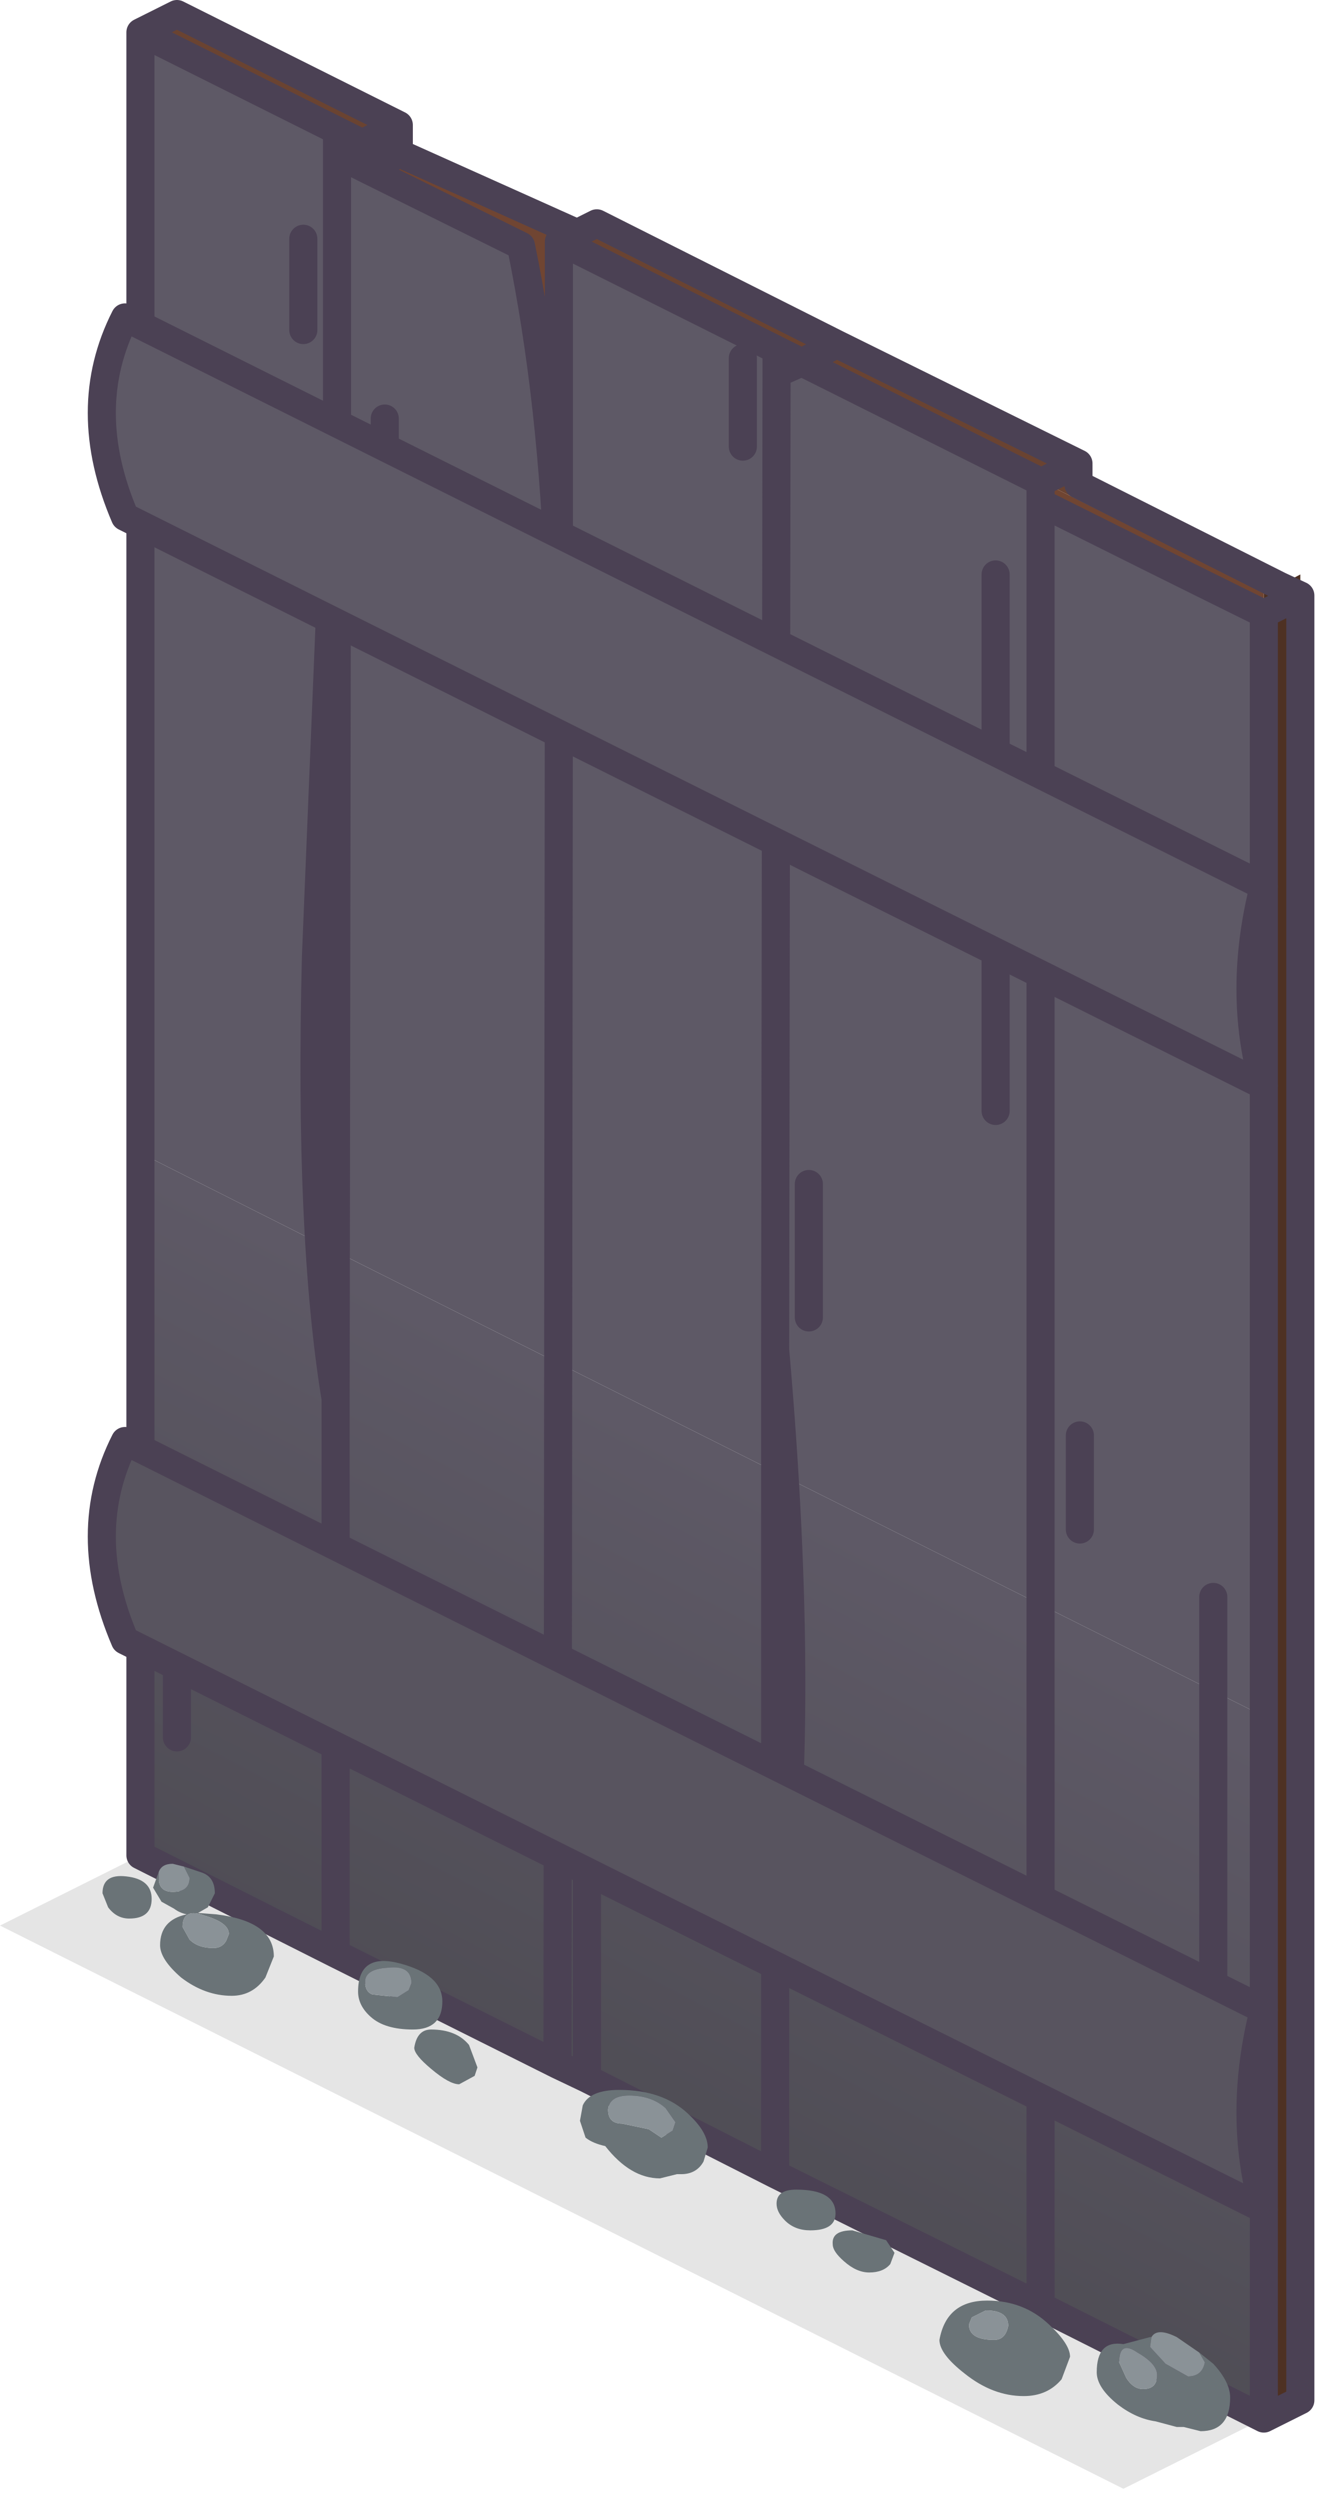 <?xml version="1.0" encoding="utf-8"?>
<svg version="1.1" id="Layer_1"
xmlns="http://www.w3.org/2000/svg"
xmlns:xlink="http://www.w3.org/1999/xlink"
xmlns:author="http://www.sothink.com"
width="47px" height="89px"
xml:space="preserve">
<g id="165" transform="matrix(1, 0, 0, 1, 6.3, 85.45)">
<path style="fill:#000000;fill-opacity:0.102" d="M-1.3,-19.4L38.7 0.65L33.7 3.15L-6.3 -16.9L-1.3 -19.4" />
<path style="fill:#5E5966;fill-opacity:1" d="M21.6,-32.9L21.3 -37.4L21.3 -33.05L5.65 -40.9L5.7 -69.7L4.95 -51.4Q4.8 -45.6 5.05 -41.2L-1.3 -44.4L-1.3 -84.3L5.7 -80.8L5.7 -79.95Q9 -78.3 12.25 -76.7Q13.4 -71.1 13.6 -64.5L13.6 -76.85L13.65 -76.85L21.35 -73L21.35 -72.15L22.25 -72.55L30.75 -68.3L30.75 -67.55Q34.75 -65.55 38.7 -63.6L38.7 -24.35L21.6 -32.9" />
<linearGradient
id="LinearGradID_564" gradientUnits="userSpaceOnUse" gradientTransform="matrix(0.006, -0.012, -0.027, -0.014, 18.6, -21.35)" spreadMethod ="pad" x1="-819.2" y1="0" x2="819.2" y2="0" >
<stop  offset="0" style="stop-color:#4F4D55;stop-opacity:1" />
<stop  offset="1" style="stop-color:#5E5966;stop-opacity:1" />
</linearGradient>
<path style="fill:url(#LinearGradID_564) " d="M5.65,-40.9L21.3 -33.05L21.6 -32.9L38.7 -24.35L38.7 0.65L-1.3 -19.4L-1.3 -44.4L5.05 -41.2L5.65 -40.9" />
<path style="fill:#4E3123;fill-opacity:1" d="M38.7,-64.35L39.25 -64.6L40 -65L40 -64.25L40 0L38.7 0.65L38.7 -63.6L38.7 -64.35" />
<path style="fill:#6A4331;fill-opacity:1" d="M0,-84.95L7.9 -81L6.6 -80.35L5.7 -80.8L-1.3 -84.3L0 -84.95M22.25,-72.55L21.35 -73L13.65 -76.85L14.25 -77.15L14.95 -77.5L23.5 -73.2L32.1 -68.95L32.1 -68.9L32.1 -68.2L39.25 -64.6L38.7 -64.35L30.8 -68.3L30.75 -68.3L22.25 -72.55" />
<path style="fill:#9C8363;fill-opacity:1" d="M6.6,-80.35L5.7 -79.95L5.7 -80.8L6.6 -80.35M5.65,-35.65Q4.7 -41.45 4.95 -51.4L5.7 -69.7L5.65 -35.65M21.35,-73L22.25 -72.55L21.35 -72.15L21.35 -73M21.3,-37.4Q22.45 -24.25 21.3 -16L21.3 -37.4" />
<path style="fill:#704532;fill-opacity:1" d="M6.9,-79.35L7.9 -80L14.25 -77.15L13.65 -76.85L13.6 -76.85L13.6 -64.5Q13.4 -71.1 12.25 -76.7L6.9 -79.35M30.75,-67.55L30.75 -68.3L30.8 -68.3L38.7 -64.35L38.7 -63.6Q34.75 -65.55 30.75 -67.55" />
<path style="fill:none;stroke-width:1;stroke-linecap:round;stroke-linejoin:round;stroke-miterlimit:3;stroke:#4B4154;stroke-opacity:1" d="M5.7,-80.8L5.7 -79.95L6.6 -80.35L5.7 -80.8L-1.3 -84.3L-1.3 -19.4L5.65 -15.9L5.65 -35.65Q4.7 -41.45 4.95 -51.4L5.7 -69.7L5.7 -79.95L6.9 -79.35L7.9 -80L7.9 -81L6.6 -80.35M7.9,-81L0 -84.95L-1.3 -84.3M23.5,-73.2L14.95 -77.5L14.25 -77.15L13.65 -76.85L21.35 -73L22.25 -72.55L23.5 -73.2L32.1 -68.95M32.1,-68.9L32.1 -68.2L39.25 -64.6L40 -64.25L40 0L38.7 0.65L30.75 -3.35L21.3 -8.05L14.6 -11.45L13.55 -11.95L5.65 -15.9M13.65,-76.85L13.6 -76.85L13.6 -64.5L13.6 -62.6L13.55 -11.95M14.25,-77.15L7.9 -80M13.6,-64.5Q13.4 -71.1 12.25 -76.7L6.9 -79.35M20.15,-72.7L20.15 -69.55M7.4,-70.55L7.4 -63.55M38.7,-63.6Q34.75 -65.55 30.75 -67.55L30.75 -68.3L30.8 -68.3L32.1 -68.95M40,-64.25L38.7 -63.6L38.7 0.65M30.75,-68.3L22.25 -72.55L21.35 -72.15L21.3 -37.5L21.3 -37.4Q22.45 -24.25 21.3 -16L21.3 -8.05M30.75,-67.55L30.75 -3.35M21.35,-72.15L21.35 -73M4.5,-73.7L4.5 -76.95M22.5,-38.55L22.5 -43.3M32.15,-31L32.15 -34.35M0,-27.85L0 -23.6M36.9,-14.25L36.9 -28.6M21.3,-37.4L21.3 -16M14.6,-11.45L14.6 -24.85M29.15,-65L29.15 -45.9M5.7,-69.7L5.65 -35.65" />
<path style="fill:#5E5966;fill-opacity:1" d="M38.7,-46.8Q18.45 -56.9 -1.85 -67.05Q-3.5 -70.9 -1.85 -74.15Q18.45 -64 38.7 -53.9Q37.75 -50.15 38.7 -46.8" />
<path style="fill:#58545F;fill-opacity:1" d="M38.7,-6.8Q18.45 -16.9 -1.85 -27.05Q-3.5 -30.9 -1.85 -34.15Q18.45 -24 38.7 -13.9Q37.75 -10.15 38.7 -6.8" />
<path style="fill:none;stroke-width:1;stroke-linecap:round;stroke-linejoin:round;stroke-miterlimit:3;stroke:#4B4154;stroke-opacity:1" d="M38.7,-6.8Q18.45 -16.9 -1.85 -27.05Q-3.5 -30.9 -1.85 -34.15Q18.45 -24 38.7 -13.9Q37.75 -10.15 38.7 -6.8M38.7,-46.8Q18.45 -56.9 -1.85 -67.05Q-3.5 -70.9 -1.85 -74.15Q18.45 -64 38.7 -53.9Q37.75 -50.15 38.7 -46.8" />
<path style="fill:#6A7377;fill-opacity:1" d="M-0.65,-18.6Q-0.65 -18.1 -0.15 -18.1Q0.45 -18.1 0.45 -18.6L0.25 -19L0.85 -18.8Q1.35 -18.65 1.35 -18.05L1.1 -17.55L0.75 -17.35L1.4 -17.3Q3.45 -17.05 3.45 -15.8L3.15 -15.05Q2.7 -14.4 1.95 -14.4Q1 -14.4 0.15 -15.05Q-0.6 -15.7 -0.6 -16.2Q-0.6 -17.1 0.35 -17.3Q0.1 -17.35 -0.1 -17.5L-0.55 -17.75L-0.85 -18.25L-0.65 -18.8L-0.65 -18.6M0.45,-16.4Q0.75 -16.1 1.3 -16.1Q1.6 -16.1 1.75 -16.35L1.85 -16.6Q1.85 -17 1 -17.25Q0.2 -17.55 0.2 -16.85L0.45 -16.4M6.95,-14.45L7.85 -14.35L8.25 -14.6L8.35 -14.85Q8.35 -15.5 7.5 -15.4Q6.7 -15.35 6.7 -14.9Q6.7 -14.55 6.95 -14.45M6.45,-14.55Q6.45 -15.95 7.95 -15.55Q9.45 -15.15 9.45 -14.2Q9.45 -13.2 8.4 -13.2Q7.4 -13.2 6.9 -13.65Q6.45 -14.05 6.45 -14.55M9.05,-13.2Q9.95 -13.2 10.4 -12.65L10.7 -11.85L10.6 -11.55L10.05 -11.25Q9.7 -11.25 9.05 -11.8Q8.45 -12.3 8.45 -12.55Q8.55 -13.2 9.05 -13.2M15.85,-9.85L16.8 -9.65L17.25 -9.35L17.65 -9.6L17.75 -9.9L17.4 -10.4Q16.9 -10.85 16.1 -10.85Q15.4 -10.85 15.35 -10.35Q15.35 -9.85 15.85 -9.85M15.25,-9.05Q14.8 -9.15 14.55 -9.35L14.35 -9.95L14.45 -10.5Q14.7 -11.05 15.75 -11.05Q17.3 -11.05 18.2 -10.2Q18.9 -9.55 18.9 -9L18.75 -8.5Q18.5 -8.05 17.95 -8.05L17.8 -8.05L17.2 -7.9Q16.15 -7.9 15.25 -9.05M22.05,-7.5Q23.45 -7.5 23.45 -6.65Q23.45 -6.05 22.55 -6.05Q22 -6.05 21.65 -6.4Q21.35 -6.7 21.35 -7Q21.35 -7.5 22.05 -7.5M23.35,-5.55Q23.3 -6.05 24.05 -6.05L25.25 -5.7L25.55 -5.25L25.4 -4.85Q25.15 -4.55 24.65 -4.55Q24.2 -4.55 23.75 -4.95Q23.35 -5.3 23.35 -5.55M28.2,-2.7Q28.2 -2.15 29.1 -2.15Q29.5 -2.15 29.6 -2.65Q29.6 -3.2 28.8 -3.2L28.3 -2.95L28.2 -2.7M28.05,-0.95Q27.15 -1.65 27.15 -2.15Q27.4 -3.55 28.85 -3.55Q30.15 -3.55 31.05 -2.7Q31.8 -2 31.8 -1.55L31.5 -0.75Q31 -0.15 30.15 -0.15Q29.05 -0.15 28.05 -0.95M36.9,-1.3Q37.5 -0.65 37.5 -0.1Q37.5 1.1 36.45 1.1L35.85 0.95L35.6 0.95L34.85 0.75Q34.15 0.65 33.5 0.15Q32.75 -0.45 32.75 -1Q32.75 -2.15 33.7 -2L34.65 -2.25L34.7 -2.25L34.65 -1.9L35.2 -1.3L36 -0.85Q36.5 -0.85 36.6 -1.35L36.4 -1.7L36.9 -1.3M33.8,-0.8Q34.05 -0.4 34.4 -0.4Q34.9 -0.4 34.9 -0.9Q34.9 -1.3 34.2 -1.7Q33.55 -2.15 33.55 -1.35L33.8 -0.8M-1.7,-17.15Q-2.15 -17.15 -2.45 -17.55L-2.65 -18.05Q-2.65 -18.75 -1.8 -18.65Q-0.9 -18.55 -0.9 -17.85Q-0.9 -17.15 -1.7 -17.15" />
<path style="fill:#8A9297;fill-opacity:1" d="M0.25,-19L0.45 -18.6Q0.45 -18.1 -0.15 -18.1Q-0.65 -18.1 -0.65 -18.6L-0.65 -18.8Q-0.55 -19.1 -0.15 -19.1L0.25 -19M0.2,-16.85Q0.2 -17.55 1 -17.25Q1.85 -17 1.85 -16.6L1.75 -16.35Q1.6 -16.1 1.3 -16.1Q0.75 -16.1 0.45 -16.4L0.2 -16.85M6.7,-14.9Q6.7 -15.35 7.5 -15.4Q8.35 -15.5 8.35 -14.85L8.25 -14.6L7.85 -14.35L6.95 -14.45Q6.7 -14.55 6.7 -14.9M15.35,-10.35Q15.4 -10.85 16.1 -10.85Q16.9 -10.85 17.4 -10.4L17.75 -9.9L17.65 -9.6L17.25 -9.35L16.8 -9.65L15.85 -9.85Q15.35 -9.85 15.35 -10.35M28.3,-2.95L28.8 -3.2Q29.6 -3.2 29.6 -2.65Q29.5 -2.15 29.1 -2.15Q28.2 -2.15 28.2 -2.7L28.3 -2.95M35.6,-2.25L36.4 -1.7L36.6 -1.35Q36.5 -0.85 36 -0.85L35.2 -1.3L34.65 -1.9L34.7 -2.25Q34.9 -2.6 35.6 -2.25M33.55,-1.35Q33.55 -2.15 34.2 -1.7Q34.9 -1.3 34.9 -0.9Q34.9 -0.4 34.4 -0.4Q34.05 -0.4 33.8 -0.8L33.55 -1.35" />
</g>
</svg>
